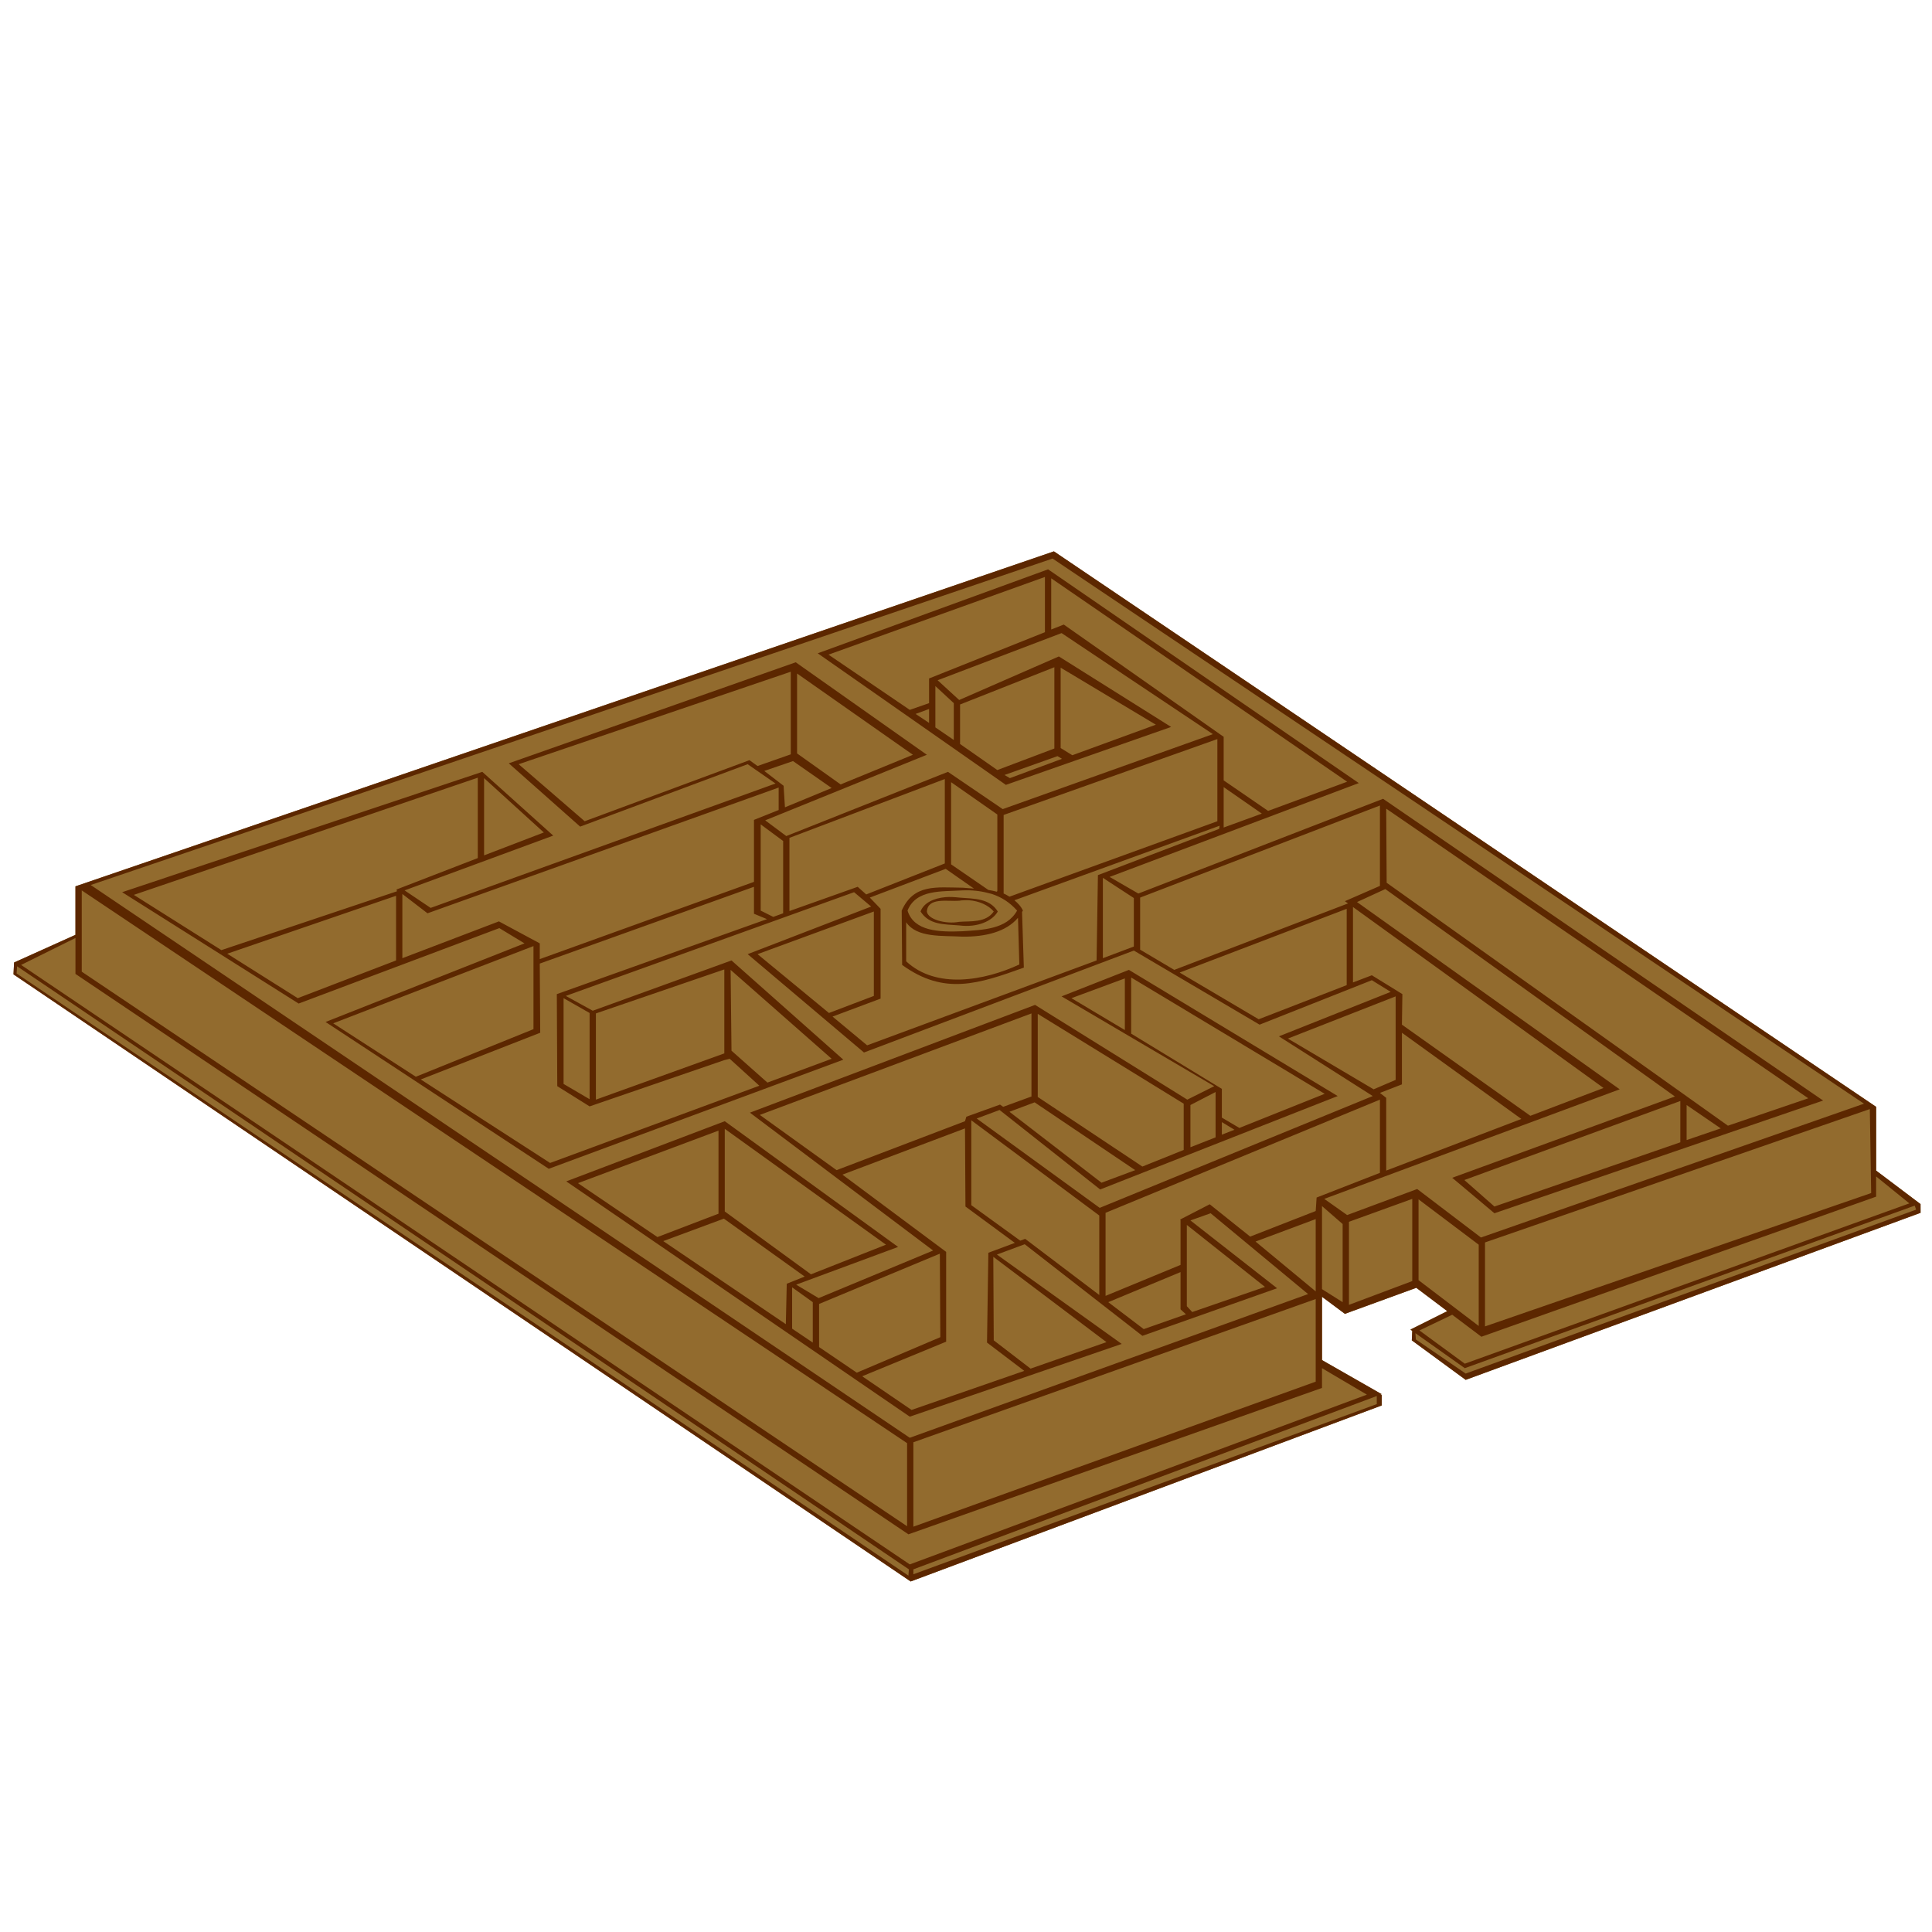 <?xml version="1.0" encoding="UTF-8" standalone="no"?>
<!-- Created with Inkscape (http://www.inkscape.org/) -->

<svg
   width="128"
   height="128"
   id="svg2"
   sodipodi:version="0.32"
   inkscape:version="1.3.2 (1:1.3.2+202311252150+091e20ef0f)"
   version="1.0"
   sodipodi:docname="Maze.svg"
   inkscape:output_extension="org.inkscape.output.svg.inkscape"
   xmlns:inkscape="http://www.inkscape.org/namespaces/inkscape"
   xmlns:sodipodi="http://sodipodi.sourceforge.net/DTD/sodipodi-0.dtd"
   xmlns:xlink="http://www.w3.org/1999/xlink"
   xmlns="http://www.w3.org/2000/svg"
   xmlns:svg="http://www.w3.org/2000/svg"
   xmlns:rdf="http://www.w3.org/1999/02/22-rdf-syntax-ns#"
   xmlns:cc="http://creativecommons.org/ns#"
   xmlns:dc="http://purl.org/dc/elements/1.1/">
  <defs
     id="defs4">
    <radialGradient
       r="8.252"
       fy="222.044"
       fx="14.207"
       cy="222.044"
       cx="14.207"
       gradientTransform="scale(1.395,0.717)"
       gradientUnits="userSpaceOnUse"
       id="radialGradient1968"
       xlink:href="#linearGradient2057"
       inkscape:collect="always" />
    <linearGradient
       inkscape:collect="always"
       id="linearGradient2057">
      <stop
         style="stop-color:#000000;stop-opacity:1;"
         offset="0"
         id="stop2059" />
      <stop
         style="stop-color:#000000;stop-opacity:0;"
         offset="1"
         id="stop2061" />
    </linearGradient>
  </defs>
  <sodipodi:namedview
     id="base"
     pagecolor="#ffffff"
     bordercolor="#666666"
     borderopacity="1.0"
     gridtolerance="10000"
     guidetolerance="10"
     objecttolerance="10"
     inkscape:pageopacity="0.0"
     inkscape:pageshadow="2"
     inkscape:zoom="5.6568542"
     inkscape:cx="75.306872"
     inkscape:cy="59.485358"
     inkscape:document-units="px"
     inkscape:current-layer="layer1"
     showgrid="false"
     width="744.09px"
     inkscape:window-width="1920"
     inkscape:window-height="1012"
     inkscape:window-x="0"
     inkscape:window-y="0"
     showguides="true"
     inkscape:guide-bbox="true"
     inkscape:showpageshadow="2"
     inkscape:pagecheckerboard="0"
     inkscape:deskcolor="#d1d1d1"
     inkscape:window-maximized="1" />
  <g
     inkscape:label="Layer 1"
     inkscape:groupmode="layer"
     id="layer1">
    <path
       d="M 69.824,36.529 5,58.723 v 3.213 L 0.934,63.768 0.895,64.555 60.334,104.777 91.543,93.115 v -0.686 l -0.09,-0.029 0.09,-0.029 -3.957,-2.262 v -4.195 l 1.518,1.131 4.73,-1.725 2.053,1.547 -2.439,1.219 0.119,0.09 -0.031,0.625 3.57,2.617 30.137,-11.066 -0.002,-0.578 -2.943,-2.219 v -4.225 z"
       style="fill:#926b2e;fill-rule:evenodd;stroke-width:1px;fill-opacity:1"
       id="path2" />
  </g>
  <g
     inkscape:label="Layer 1 copy"
     inkscape:groupmode="layer"
     id="g1">
    <path
       style="fill:#5c2700;fill-opacity:1;fill-rule:evenodd;stroke:none;stroke-width:1px;stroke-linecap:butt;stroke-linejoin:miter;stroke-opacity:1"
       d="M 69.825,36.53 L 4.999,58.723 L 4.999,61.936 L 0.934,63.767 L 0.894,64.554 L 60.335,104.776 L 91.543,93.114 L 91.543,92.43 L 91.453,92.4 L 91.543,92.371 L 87.586,90.11 L 87.586,85.915 L 89.103,87.045 L 93.833,85.32 L 95.886,86.867 L 93.447,88.087 L 93.566,88.176 L 93.536,88.801 L 97.106,91.419 L 127.243,80.352 L 127.24,79.773 L 124.298,77.555 L 124.298,73.33 L 69.825,36.53 z M 69.736,37.006 L 123.494,73.122 L 98.117,81.988 L 93.893,78.775 L 89.252,80.5 L 87.735,79.429 L 107.31,72.17 L 89.906,59.764 L 91.781,58.902 L 110.969,72.646 L 96.213,78.031 L 99.01,80.381 L 120.787,72.914 L 91.632,52.922 L 75.418,59.199 L 73.514,58.098 L 90.025,51.881 L 69.438,37.72 L 54.176,43.283 L 66.642,52 L 77.59,48.162 L 70.152,43.491 L 63.548,46.377 L 62.12,45.068 L 70.331,41.944 L 80.356,48.638 L 66.433,53.606 L 62.804,51.137 L 52.094,55.391 L 50.696,54.35 L 61.406,50.006 L 52.719,43.878 L 33.708,50.572 L 38.438,54.766 L 49.535,50.631 L 51.38,51.91 L 28.532,60.151 L 26.806,58.991 L 36.653,55.361 L 31.953,51.137 L 8.093,59.11 L 19.785,66.488 L 33.083,61.49 L 34.749,62.501 L 21.57,67.708 L 36.356,77.436 L 55.872,70.207 L 48.464,63.632 L 39.271,66.964 L 37.486,65.982 L 56.586,59.11 L 57.717,60.062 L 49.535,63.215 L 57.241,69.731 L 75.12,62.977 L 83.451,67.886 L 90.888,64.941 L 92.138,65.714 L 84.73,68.66 L 90.948,72.616 L 72.859,80.024 L 64.708,74.104 L 66.225,73.539 L 72.889,78.805 L 88.627,72.616 L 74.793,64.257 L 70.331,66.012 L 80.446,71.962 L 78.661,72.854 L 68.575,66.577 L 49.684,73.717 L 61.822,82.851 L 54.236,86.004 L 52.748,85.112 L 59.502,82.613 L 48.018,74.283 L 37.516,78.269 L 60.275,93.858 L 74.317,89.039 L 66.047,83.118 L 67.891,82.434 L 75.686,88.503 L 84.611,85.35 L 78.869,80.857 L 80.208,80.381 L 86.664,85.736 L 60.275,95.256 L 6.011,58.634 L 69.736,37.006 z M 69.23,38.225 L 69.23,41.885 L 61.554,44.949 L 61.554,46.585 L 60.275,47.031 L 54.89,43.372 L 69.23,38.225 z M 69.646,38.315 L 89.252,51.791 L 84.016,53.725 L 81.071,51.702 L 81.071,48.816 L 70.479,41.379 L 69.646,41.706 L 69.646,38.315 z M 69.855,44.205 L 69.855,49.59 L 66.076,51.018 L 63.607,49.292 L 63.607,46.674 L 69.855,44.205 z M 70.271,44.235 L 76.578,48.013 L 71.045,50.036 L 70.271,49.56 L 70.271,44.235 z M 52.391,44.503 L 52.391,49.977 L 50.19,50.75 L 49.654,50.363 L 38.736,54.409 L 34.363,50.631 L 52.391,44.503 z M 52.808,44.622 L 60.483,50.006 L 55.694,51.97 L 52.808,49.917 L 52.808,44.622 z M 61.971,45.455 L 63.191,46.585 L 63.191,49.025 L 61.971,48.192 L 61.971,45.455 z M 61.554,46.972 L 61.554,47.894 L 60.662,47.299 L 61.554,46.972 z M 80.654,48.965 L 80.654,54.409 L 66.88,59.407 C 66.755,59.337 66.631,59.252 66.493,59.199 L 66.493,53.993 L 80.654,48.965 z M 70.063,50.096 L 70.36,50.274 L 66.909,51.553 L 66.552,51.345 L 70.063,50.096 z M 52.54,50.423 L 55.099,52.208 L 52.005,53.487 L 51.915,52.059 L 50.636,51.077 L 52.54,50.423 z M 31.655,51.524 L 31.655,56.849 L 26.271,58.931 L 26.3,59.05 L 14.668,62.948 L 8.867,59.288 L 31.655,51.524 z M 32.072,51.553 L 36.029,55.153 L 32.072,56.67 L 32.072,51.553 z M 62.596,51.613 L 62.596,57.206 L 57.389,59.259 L 56.824,58.753 L 52.302,60.359 L 52.302,55.51 L 62.596,51.613 z M 63.012,51.821 L 66.076,53.963 L 66.076,59.021 L 66.047,59.08 C 65.858,59.033 65.682,58.99 65.481,58.961 L 63.012,57.265 L 63.012,51.821 z M 81.071,52.148 L 83.599,53.904 L 81.071,54.826 L 81.071,52.148 z M 51.588,52.178 L 51.588,53.666 L 49.952,54.32 L 49.952,58.426 L 35.761,63.543 L 35.761,62.501 L 33.054,61.044 L 26.657,63.483 L 26.657,59.229 L 28.323,60.508 L 51.588,52.178 z M 91.424,53.368 L 91.424,58.693 L 89.103,59.705 L 89.311,59.854 L 77.798,64.257 L 75.537,62.918 L 75.537,59.467 L 91.424,53.368 z M 91.84,53.576 L 119.805,72.765 L 114.48,74.58 L 91.87,58.485 L 91.84,53.576 z M 50.398,54.618 L 51.886,55.718 L 51.886,60.508 L 51.231,60.746 L 50.398,60.33 L 50.398,54.618 z M 80.803,54.707 L 80.773,54.915 L 72.74,57.979 L 72.651,63.632 L 57.449,69.255 L 55.158,67.351 L 58.341,66.161 L 58.341,60.211 L 57.627,59.467 L 62.655,57.563 L 64.529,58.872 C 64.282,58.855 64.028,58.829 63.786,58.812 C 62.031,58.796 60.54,58.543 59.74,60.33 C 59.741,60.34 59.738,60.35 59.74,60.359 L 59.769,63.929 C 62.566,65.96 64.84,65.183 67.832,64.108 L 67.713,60.419 C 67.731,60.388 67.755,60.362 67.772,60.33 C 67.635,60.032 67.431,59.832 67.207,59.645 L 80.803,54.707 z M 73.068,58.158 L 75.12,59.497 L 75.12,62.71 L 73.068,63.483 L 73.068,58.158 z M 49.952,58.753 L 49.952,60.538 L 50.815,60.895 L 36.891,65.863 L 36.921,71.962 L 39.063,73.301 L 47.988,70.236 L 48.345,70.147 L 50.309,71.932 L 36.445,77.049 L 27.877,71.516 L 35.791,68.422 L 35.761,63.84 L 49.952,58.753 z M 5.416,58.991 L 60.097,95.613 L 60.097,101.117 L 5.416,64.376 L 5.416,58.991 z M 63.756,58.991 C 64.393,58.963 64.957,59.027 65.481,59.169 C 65.554,59.189 65.649,59.206 65.719,59.229 C 66.36,59.44 66.906,59.791 67.385,60.33 C 66.688,61.58 65.107,61.606 63.756,61.698 C 62.199,61.762 60.552,61.699 60.126,60.33 C 60.694,58.903 62.415,59.078 63.756,58.991 z M 26.241,59.348 L 26.241,63.632 L 19.726,66.131 L 15.055,63.186 L 26.241,59.348 z M 62.655,59.437 C 61.818,59.506 61.185,59.846 60.989,60.389 C 61.56,61.279 62.522,61.232 63.548,61.311 C 64.763,61.473 65.763,61.012 66.106,60.389 C 65.554,59.51 64.556,59.546 63.548,59.467 C 63.234,59.432 62.934,59.414 62.655,59.437 z M 63.875,59.645 C 63.984,59.642 64.092,59.638 64.202,59.645 C 64.865,59.687 65.511,59.986 65.838,60.389 C 65.315,61.15 64.295,61.016 63.548,61.073 C 62.663,61.245 61.469,60.917 61.406,60.389 C 61.48,59.427 62.791,59.739 63.548,59.675 C 63.654,59.653 63.765,59.649 63.875,59.645 z M 89.639,60.092 L 106.239,72.081 L 101.39,73.925 L 92.881,67.886 L 92.911,65.863 L 90.888,64.614 L 89.639,65.09 L 89.639,60.092 z M 89.222,60.211 L 89.222,65.268 L 83.391,67.529 L 78.155,64.435 L 89.222,60.211 z M 57.895,60.389 L 57.895,65.982 L 54.92,67.113 L 50.19,63.215 L 57.895,60.389 z M 67.445,60.806 L 67.534,63.9 C 65.204,64.981 62.033,65.544 60.037,63.691 L 60.037,61.103 C 60.742,62.146 62.438,61.978 63.756,62.055 C 65.289,62.077 66.664,61.733 67.445,60.806 z M 4.999,62.144 L 4.999,64.524 L 60.186,101.653 L 87.586,91.954 L 87.586,90.645 L 90.561,92.4 L 60.275,103.646 L 1.399,63.929 L 4.999,62.144 z M 35.344,62.68 L 35.344,68.184 L 27.55,71.337 L 22.076,67.797 L 35.344,62.68 z M 1.132,64.019 L 60.216,103.973 L 60.186,104.39 L 1.102,64.495 L 1.132,64.019 z M 47.988,64.227 L 47.988,69.79 L 39.48,72.854 L 39.48,67.142 L 47.988,64.227 z M 48.405,64.257 L 55.099,70.147 L 50.844,71.724 L 48.464,69.612 L 48.405,64.257 z M 74.942,64.762 L 87.764,72.468 L 82.112,74.729 L 80.951,74.045 L 80.951,72.14 L 74.942,68.481 L 74.942,64.762 z M 74.525,64.822 L 74.525,68.243 L 70.985,66.131 L 74.525,64.822 z M 92.465,66.012 L 92.465,71.545 L 91.007,72.17 L 85.325,68.808 L 92.465,66.012 z M 37.338,66.131 L 39.063,67.113 L 39.063,72.825 L 37.338,71.813 L 37.338,66.131 z M 68.337,67.142 L 68.337,72.646 L 66.463,73.33 L 66.255,73.182 L 64.024,73.985 L 63.934,74.283 L 55.426,77.525 L 50.339,73.866 L 68.337,67.142 z M 68.754,67.172 L 78.423,73.122 L 78.423,76.187 L 75.686,77.287 L 68.754,72.676 L 68.754,67.172 z M 92.881,68.422 L 100.795,74.134 L 91.84,77.555 L 91.84,72.735 L 91.424,72.408 L 92.881,71.843 L 92.881,68.422 z M 80.535,72.349 L 80.535,75.354 L 78.869,76.008 L 78.869,73.211 L 80.535,72.349 z M 91.424,72.854 L 91.424,77.704 L 87.229,79.34 L 87.169,80.233 L 82.826,81.928 L 80.148,79.786 L 78.185,80.798 L 78.214,80.828 L 78.214,83.803 L 73.246,85.855 L 73.246,80.352 L 91.424,72.854 z M 111.326,72.944 L 111.326,75.681 L 99.01,79.935 L 97.017,78.18 L 111.326,72.944 z M 68.546,73.033 L 75.21,77.525 L 72.978,78.358 L 66.88,73.658 L 68.546,73.033 z M 111.743,73.211 L 114.004,74.759 L 111.743,75.532 L 111.743,73.211 z M 123.881,73.479 L 123.97,79.043 L 98.385,87.878 L 98.385,82.315 L 123.881,73.479 z M 64.351,74.223 L 72.83,80.53 L 72.83,85.796 L 67.921,82.077 L 67.594,82.196 L 64.351,79.846 L 64.351,74.223 z M 80.951,74.342 L 81.785,74.848 L 80.951,75.175 L 80.951,74.342 z M 63.934,74.759 L 63.964,79.935 L 67.237,82.345 L 65.481,82.999 L 65.392,88.949 L 67.861,90.824 L 60.394,93.412 L 57.122,91.181 L 62.685,88.89 L 62.685,82.94 L 55.813,77.823 L 63.934,74.759 z M 48.018,74.788 L 58.698,82.464 L 53.73,84.427 L 48.018,80.262 L 48.018,74.788 z M 47.602,74.907 L 47.602,80.411 L 43.556,81.958 L 38.29,78.388 L 47.602,74.907 z M 124.298,77.942 L 126.499,79.727 L 97.046,90.348 L 94.042,88.146 L 96.213,87.105 L 98.147,88.563 L 124.298,79.281 L 124.298,77.942 z M 93.566,79.429 L 93.566,84.874 L 89.371,86.45 L 89.371,80.947 L 93.566,79.429 z M 93.982,79.459 L 97.969,82.464 L 97.969,87.849 L 93.982,84.814 L 93.982,79.459 z M 126.856,79.876 L 126.945,80.143 L 97.106,91.002 L 93.804,88.741 L 93.774,88.325 L 97.046,90.645 L 126.856,79.876 z M 87.586,79.905 L 88.954,81.095 L 88.954,86.272 L 87.586,85.409 L 87.586,79.905 z M 47.959,80.738 L 53.314,84.576 L 52.124,85.052 L 52.064,87.73 L 43.942,82.226 L 47.959,80.738 z M 87.169,80.768 L 87.169,85.558 L 83.183,82.256 L 87.169,80.768 z M 78.631,81.155 L 83.808,85.26 L 78.988,86.926 L 78.631,86.54 L 78.631,81.155 z M 62.268,83.059 L 62.298,88.592 L 56.765,90.943 L 54.266,89.247 L 54.266,86.391 L 62.268,83.059 z M 65.809,83.267 L 73.306,88.92 L 68.278,90.675 L 65.838,88.801 L 65.809,83.267 z M 78.214,84.279 L 78.214,86.748 L 78.571,87.075 L 75.775,88.057 L 73.425,86.272 L 78.214,84.279 z M 52.481,85.29 L 53.849,86.272 L 53.849,88.949 L 52.481,88.027 L 52.481,85.29 z M 87.169,86.064 L 87.169,91.538 L 60.513,101.147 L 60.513,95.554 L 87.169,86.064 z M 91.215,92.49 L 91.215,93.025 L 60.513,104.3 L 60.513,103.973 L 91.215,92.49 z"
       id="path1"
       sodipodi:nodetypes="cccccccccccccccccccccccccccccccccccccccccccccccccccccccccccccccccccccccccccccccccccccccccccccccccccccccccccccccccccccccccccccccccccccccccccccccccccccccccccccccccccccccccccccccccccccccccccccccccccccccccccccccccccccccccccccccccccccccccccccccccccccccccccccscccccccccccccccccccccccccccssccccccccccccccccsccccccccccccccccccccccccccccccccccccccccccccccccccccccccccccccccccccccccccccccccccccccccccccccccccccccccccccccccccccccccccccccccccccccccccccccccccccccccccccccccccccccccccccccccccccccccccccccccccccccccccccccccccccccccccccccccccccccccccccccccccccccc" />
  </g>
</svg>
